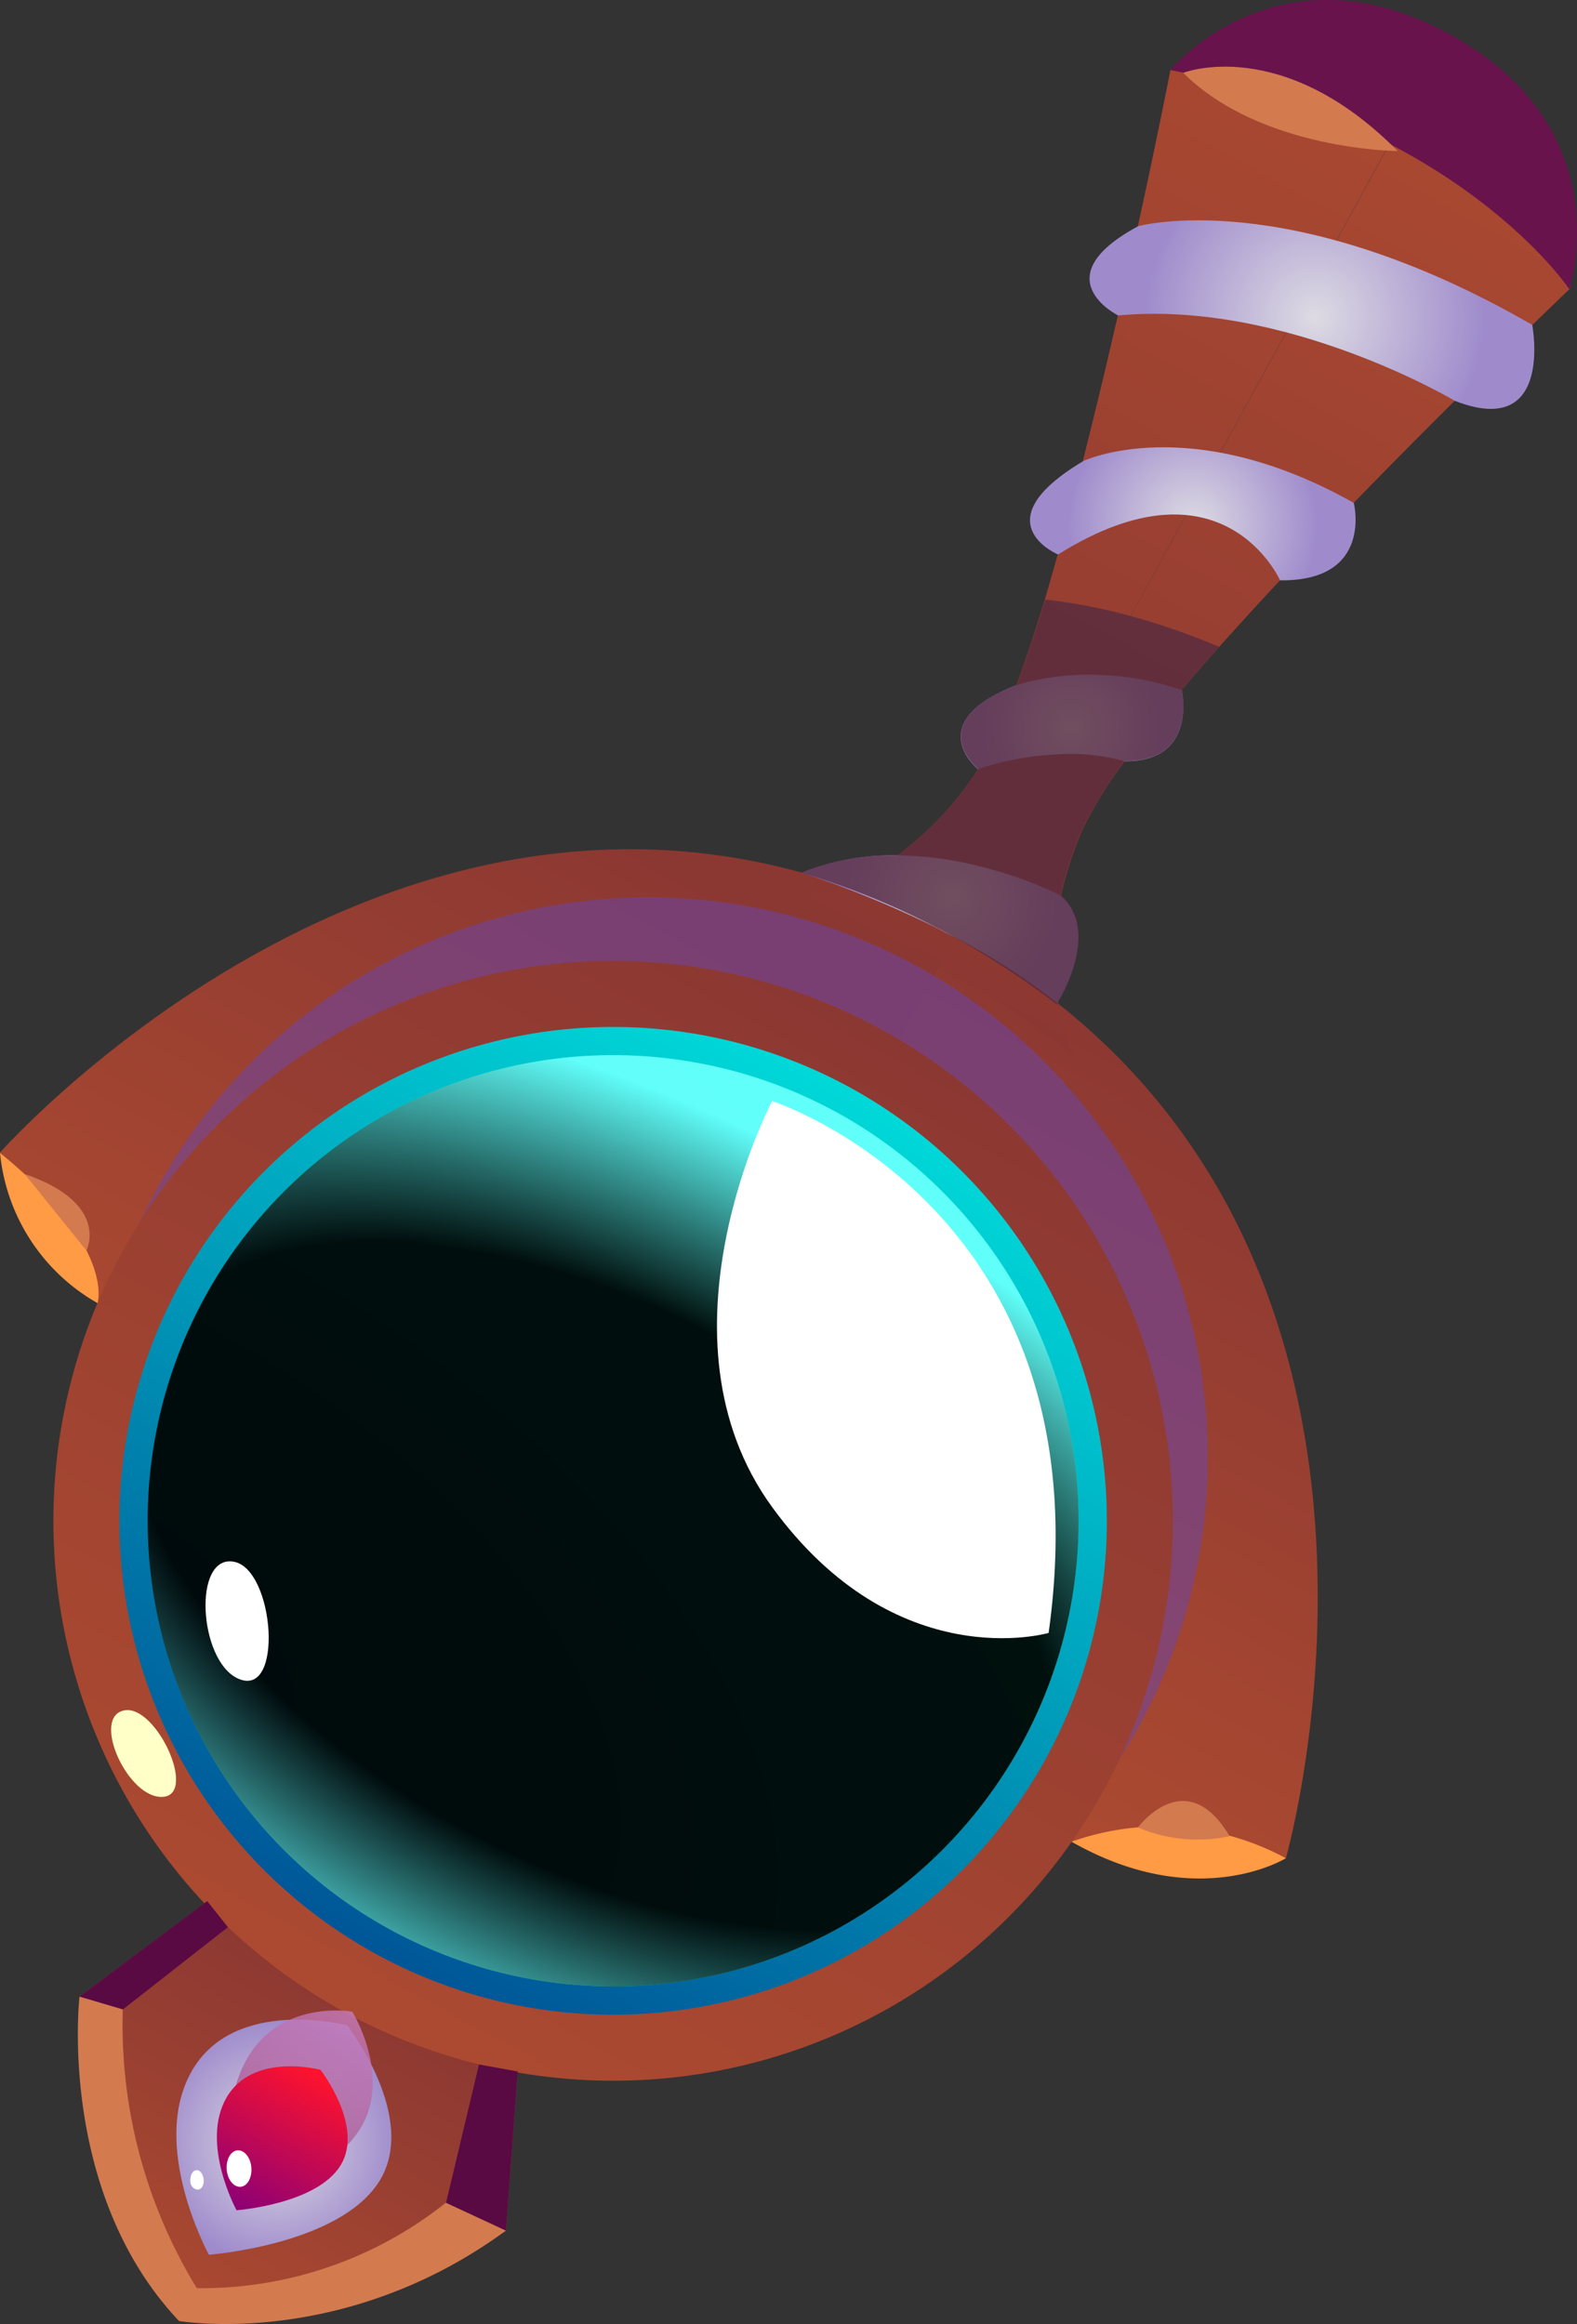 <svg xmlns="http://www.w3.org/2000/svg" xmlns:xlink="http://www.w3.org/1999/xlink" viewBox="0 0 157.47 231.99"><rect x="0" y="0" width="157.47" height="231.99" fill="#333333" stroke="none"/><defs><style>.cls-1{isolation:isolate;}.cls-10,.cls-11,.cls-12,.cls-13,.cls-14,.cls-15,.cls-16,.cls-17,.cls-18,.cls-19,.cls-2,.cls-20,.cls-21,.cls-22,.cls-23,.cls-24,.cls-25,.cls-26,.cls-3,.cls-4{fill-rule:evenodd;}.cls-2{fill:url(#Áåçûìÿííûé_ãðàäèåíò_423);}.cls-3{fill:url(#Áåçûìÿííûé_ãðàäèåíò_423-2);}.cls-4{fill:url(#Áåçûìÿííûé_ãðàäèåíò_423-3);}.cls-5{fill:#6746b3;opacity:0.5;}.cls-17,.cls-24,.cls-5{mix-blend-mode:multiply;}.cls-6{fill:url(#Áåçûìÿííûé_ãðàäèåíò_423-4);}.cls-7{fill:url(#Áåçûìÿííûé_ãðàäèåíò_151);}.cls-8{fill:url(#Áåçûìÿííûé_ãðàäèåíò_575);}.cls-9{mix-blend-mode:screen;opacity:0.93;fill:url(#Áåçûìÿííûé_ãðàäèåíò_154);}.cls-10{fill:url(#Áåçûìÿííûé_ãðàäèåíò_137);}.cls-11{fill:url(#Áåçûìÿííûé_ãðàäèåíò_137-2);}.cls-12{fill:url(#Áåçûìÿííûé_ãðàäèåíò_139);}.cls-13{fill:url(#Áåçûìÿííûé_ãðàäèåíò_139-2);}.cls-14{fill:url(#Áåçûìÿííûé_ãðàäèåíò_139-3);}.cls-15{fill:url(#Áåçûìÿííûé_ãðàäèåíò_139-4);}.cls-16{fill:url(#Áåçûìÿííûé_ãðàäèåíò_139-5);}.cls-17,.cls-24{opacity:0.8;}.cls-17{fill:url(#Áåçûìÿííûé_ãðàäèåíò_149);}.cls-18{fill:url(#Áåçûìÿííûé_ãðàäèåíò_145);}.cls-19{fill:#ff9a45;}.cls-20{fill:#68134c;}.cls-21{fill:#d37b4f;}.cls-22{fill:#590a43;}.cls-23,.cls-25{fill:#fff;}.cls-24{fill:#572b3f;}.cls-25,.cls-26{mix-blend-mode:soft-light;}.cls-26{fill:#ffffc8;}</style><linearGradient id="Áåçûìÿííûé_ãðàäèåíò_423" x1="4312.06" y1="855.82" x2="4312.06" y2="782.12" gradientTransform="translate(3496.76 2935.06) rotate(-151.26)" gradientUnits="userSpaceOnUse"><stop offset="0" stop-color="#8c3832"/><stop offset="1" stop-color="#ac4a31"/></linearGradient><linearGradient id="Áåçûìÿííûé_ãðàäèåíò_423-2" x1="4350.16" y1="735.4" x2="4350.16" y2="697.29" xlink:href="#Áåçûìÿííûé_ãðàäèåíò_423"/><linearGradient id="Áåçûìÿííûé_ãðàäèåíò_423-3" x1="-4168.65" y1="855.36" x2="-4168.65" y2="781.65" gradientTransform="matrix(0.88, 0.48, 0.48, -0.88, 3307.03, 2830.47)" xlink:href="#Áåçûìÿííûé_ãðàäèåíò_423"/><linearGradient id="Áåçûìÿííûé_ãðàäèåíò_423-4" x1="4350.55" y1="844.05" x2="4350.55" y2="732.29" gradientTransform="translate(522.46 4549.16) rotate(-106.26)" xlink:href="#Áåçûìÿííûé_ãðàäèåíò_423"/><linearGradient id="Áåçûìÿííûé_ãðàäèåíò_151" x1="4350.55" y1="837.47" x2="4350.55" y2="738.87" gradientTransform="translate(522.46 4549.16) rotate(-106.26)" gradientUnits="userSpaceOnUse"><stop offset="0" stop-color="#00d8d8"/><stop offset="0.99" stop-color="#005798"/></linearGradient><radialGradient id="Áåçûìÿííûé_ãðàäèåíò_575" cx="4396.04" cy="7942.68" r="163.17" gradientTransform="matrix(-0.17, -0.99, 0.54, -0.09, -3523.03, 5182.14)" gradientUnits="userSpaceOnUse"><stop offset="0.01" stop-color="#0081ae"/><stop offset="0.95" stop-color="#00ffb6"/></radialGradient><radialGradient id="Áåçûìÿííûé_ãðàäèåíò_154" cx="4351.43" cy="7996.04" r="95.14" gradientTransform="matrix(-0.17, -0.99, 0.54, -0.09, -3523.03, 5182.14)" gradientUnits="userSpaceOnUse"><stop offset="0.53"/><stop offset="0.91" stop-color="#68ffff"/></radialGradient><linearGradient id="Áåçûìÿííûé_ãðàäèåíò_137" x1="4337.31" y1="958.42" x2="4337.31" y2="850.97" gradientTransform="translate(3496.76 2935.06) rotate(-151.26)" gradientUnits="userSpaceOnUse"><stop offset="0" stop-color="#ac4a31"/><stop offset="1" stop-color="#8c3832"/></linearGradient><linearGradient id="Áåçûìÿííûé_ãðàäèåíò_137-2" x1="4360.03" y1="958.42" x2="4360.03" y2="850.97" xlink:href="#Áåçûìÿííûé_ãðàäèåíò_137"/><radialGradient id="Áåçûìÿííûé_ãðàäèåíò_139" cx="4346.89" cy="927.46" r="16.92" gradientTransform="translate(3496.76 2935.06) rotate(-151.26)" gradientUnits="userSpaceOnUse"><stop offset="0" stop-color="#dddbe3"/><stop offset="1" stop-color="#9f8bcc"/></radialGradient><radialGradient id="Áåçûìÿííûé_ãðàäèåíò_139-2" cx="4347.62" cy="903.46" r="12.42" xlink:href="#Áåçûìÿííûé_ãðàäèåíò_139"/><radialGradient id="Áåçûìÿííûé_ãðàäèåíò_139-3" cx="4348.51" cy="879.85" r="9.01" xlink:href="#Áåçûìÿííûé_ãðàäèåíò_139"/><radialGradient id="Áåçûìÿííûé_ãðàäèåíò_139-4" cx="4350.81" cy="859.18" r="10.8" xlink:href="#Áåçûìÿííûé_ãðàäèåíò_139"/><radialGradient id="Áåçûìÿííûé_ãðàäèåíò_139-5" cx="4350.16" cy="717.9" r="12.16" xlink:href="#Áåçûìÿííûé_ãðàäèåíò_139"/><linearGradient id="Áåçûìÿííûé_ãðàäèåíò_149" x1="4350.16" y1="732.69" x2="4350.16" y2="711.04" gradientTransform="translate(3496.76 2935.06) rotate(-151.26)" gradientUnits="userSpaceOnUse"><stop offset="0" stop-color="#c77cbd"/><stop offset="1" stop-color="#974577"/></linearGradient><linearGradient id="Áåçûìÿííûé_ãðàäèåíò_145" x1="4350.16" y1="726.07" x2="4350.16" y2="709.73" gradientTransform="translate(3496.76 2935.06) rotate(-151.26)" gradientUnits="userSpaceOnUse"><stop offset="0" stop-color="#ff132d"/><stop offset="0.96" stop-color="#8e0074"/></linearGradient></defs><g class="cls-1"><g id="Calque_2" data-name="Calque 2"><g id="game"><path class="cls-2" d="M107,183.84s8.74,5.39,21.4,1.65c0,0,18.33-63.92-33-92.09L60,158Z"/><path class="cls-3" d="M17.87,231.68c14.86,1.77,32.65-9,32.65-9l1.18-15.88-15.5-8.5-15.51-8.51L7.94,199.3S8.4,220.11,17.87,231.68Z"/><path class="cls-4" d="M12.89,132.2S3.65,127.73,0,115.05c0,0,44.05-49.82,95.41-21.65L60,158Z"/><circle class="cls-5" cx="64.71" cy="145.46" r="55.89" transform="translate(-83.9 88.36) rotate(-45)"/><circle class="cls-6" cx="61.23" cy="151.81" r="55.89" transform="translate(-89.42 87.76) rotate(-45)"/><circle class="cls-7" cx="61.23" cy="151.81" r="49.3" transform="translate(-89.42 87.76) rotate(-45)"/><circle class="cls-8" cx="61.23" cy="151.81" r="46.48" transform="translate(-95.71 105.25) rotate(-51.51)"/><circle class="cls-9" cx="61.23" cy="151.81" r="46.48" transform="translate(-95.71 105.25) rotate(-51.51)"/><path class="cls-10" d="M94.12,95.75,144.75,3.44c14.75,12.13,12.14,24.62,12,25.39a.06.06,0,0,1,0,0s-1.38,1.32-3.7,3.57c-2,1.91-4.67,4.52-7.74,7.56s-6.54,6.54-10.1,10.2c-2.44,2.52-4.92,5.12-7.35,7.72-2.09,2.24-4.14,4.48-6.08,6.65-1.3,1.47-2.55,2.91-3.74,4.3-2.16,2.54-4.08,4.94-5.69,7.11a39.21,39.21,0,0,0-4.1,6.55,34.2,34.2,0,0,0-2.29,6.85,28.2,28.2,0,0,0-.3,10.76,1.36,1.36,0,0,1,0,.2h0a18.91,18.91,0,0,0,1.58,5.08Z"/><path class="cls-11" d="M116.87,7l0,0c.56-.56,9.7-9.46,27.85-3.55L94.12,95.75,78.91,89.89A18.8,18.8,0,0,0,84,88.49a.11.11,0,0,0,.07,0,26.32,26.32,0,0,0,5.48-3.08,32.19,32.19,0,0,0,8.1-8.62,44.32,44.32,0,0,0,3.84-8.38c.94-2.54,1.88-5.42,2.83-8.54.43-1.44.86-3,1.3-4.5.85-3,1.67-6.13,2.49-9.3h0c1.24-4.9,2.43-9.86,3.5-14.54.73-3.14,1.38-6.15,2-8.9C115.61,13.5,116.87,7,116.87,7Z"/><path class="cls-12" d="M153,32.43s2.2,11.47-7.73,7.58c0,0-16.91-10.08-33.62-8.52,0,0-7.59-3.75,2-8.91C113.65,22.58,128.66,18.38,153,32.43Z"/><path class="cls-13" d="M135.18,50.2s2,7.84-7.36,7.73c0,0-5.71-12.88-22.17-2.58,0,0-7.73-3.21,2.5-9.31C108.15,46,118.85,41,135.18,50.2Z"/><path class="cls-14" d="M101.53,68.38a24.92,24.92,0,0,1,8.17-1,27.46,27.46,0,0,1,8.3,1.51h0s1.64,7.16-5.7,7.1a20.09,20.09,0,0,0-7-.67,29,29,0,0,0-7.65,1.45S91.87,72.13,101.53,68.38Z"/><path class="cls-15" d="M80.06,87.11a24.41,24.41,0,0,1,9.53-1.73A35.64,35.64,0,0,1,99,86.79a38,38,0,0,1,6.88,2.59h0c4.22,3.62-.32,10.75-.32,10.75a63.4,63.4,0,0,0-10.28-6.61l-1.56-.8-.31-.16c-3.62-1.79-7-3.15-9.43-4.08-1-.38-1.86-.67-2.51-.9a.12.12,0,0,1-.07,0C80.57,87.26,80.06,87.11,80.06,87.11Z"/><path class="cls-16" d="M34.67,202.17s7.2,9.24,3.19,15.59-17,7.31-17,7.31-6-10.91-1.69-18.37S34.67,202.17,34.67,202.17Z"/><path class="cls-17" d="M35.18,200.81s4,6.46.8,11.66-11.78,7-11.78,7-3-7.85.43-13.91S35.18,200.81,35.18,200.81Z"/><path class="cls-18" d="M32,206.61s4.4,5.66,2,9.55-10.38,4.47-10.38,4.47-3.65-6.68-1-11.25S32,206.61,32,206.61Z"/><path class="cls-19" d="M107,183.84a26.42,26.42,0,0,1,21.4,1.65S119.55,191,107,183.84Z"/><path class="cls-19" d="M9.74,130.08s1.84-5.57-9.74-15A19.39,19.39,0,0,0,9.74,130.08Z"/><path class="cls-20" d="M156.71,28.88S145.71,12.32,116.87,7c0,0,10.64-13,27.88-3.58S156.71,28.88,156.71,28.88Z"/><path class="cls-21" d="M50.52,222.66l-6-2.78a39.16,39.16,0,0,1-24.87,8.53,50.44,50.44,0,0,1-7.39-27.83L7.94,199.3s-2.26,19.48,9.93,32.38C17.87,231.68,34.27,234.56,50.52,222.66Z"/><polygon class="cls-22" points="44.54 219.88 47.83 206.08 51.7 206.78 50.52 222.66 44.54 219.88"/><polygon class="cls-22" points="12.28 200.58 22.76 192.37 20.69 189.77 7.94 199.3 12.28 200.58"/><path class="cls-23" d="M22.64,216.57c-.08-1,.4-1.87,1.08-1.92s1.3.72,1.38,1.72-.4,1.87-1.08,1.92S22.72,217.58,22.64,216.57Z"/><path class="cls-23" d="M19,217.68c0-.55.22-1,.59-1.05s.7.39.75.94-.22,1-.59,1S19,218.22,19,217.68Z"/><path class="cls-24" d="M89.59,85.38a32.19,32.19,0,0,0,8.1-8.62s-5.82-4.63,3.84-8.38c.94-2.54,1.88-5.42,2.83-8.54a55.57,55.57,0,0,1,8.55,1.66,67.46,67.46,0,0,1,8.83,3.07c-1.3,1.47-2.55,2.91-3.74,4.3h0s1.64,7.16-5.7,7.1a39.21,39.21,0,0,0-4.1,6.55,34.2,34.2,0,0,0-2.29,6.85h0c4.22,3.62-.32,10.75-.32,10.75a1.36,1.36,0,0,1,0,.2,85,85,0,0,0-10.31-6.78c-.52-.29-1-.57-1.55-.83l-.31-.16a73.75,73.75,0,0,0-9.36-4.11c-.87-.31-1.74-.6-2.58-.87a.12.12,0,0,1-.07,0c-.89-.31-1.4-.46-1.4-.46A24.41,24.41,0,0,1,89.59,85.38Z"/><path class="cls-21" d="M139.57,15.08S125.91,15,118.15,7.27C118.15,7.27,128,3.4,139.57,15.08Z"/><path class="cls-25" d="M104.71,163s-15.22,4.46-27.61-12.56,0-40.53,0-40.53S110.62,120.67,104.71,163Z"/><path class="cls-23" d="M23.73,167.54c4.65,2.17,3.7-10.94-.4-11.65S19.84,165.73,23.73,167.54Z"/><path class="cls-26" d="M15.91,179.36c4.09.35-.21-9.22-3.48-8.63S12.51,179.06,15.91,179.36Z"/><path class="cls-21" d="M122.78,183.29a15.24,15.24,0,0,1-9.15-.87S118.42,175.94,122.78,183.29Z"/><path class="cls-21" d="M8.63,124.83s2.43-4.69-6.17-7.64Z"/></g></g></g></svg>